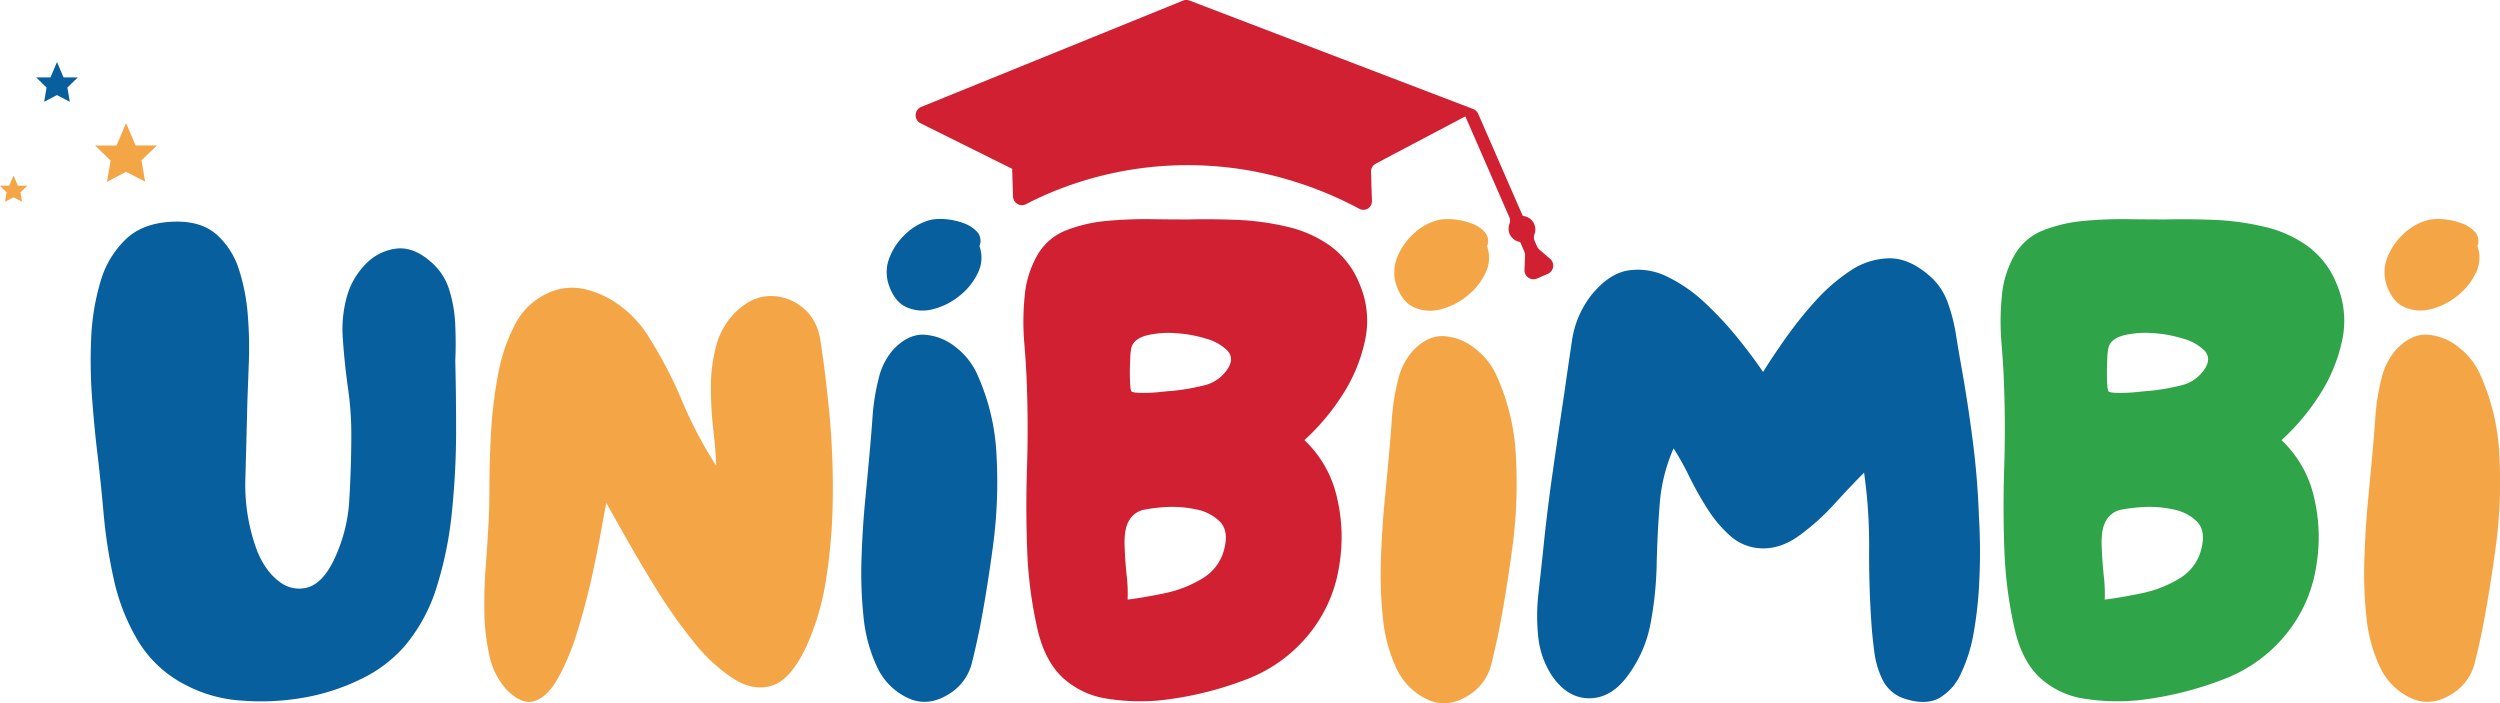 <svg id="Livello_1" data-name="Livello 1" xmlns="http://www.w3.org/2000/svg" viewBox="0 0 875.83 246.38"><defs><style>.cls-1{fill:#d02031;}.cls-2{fill:#075f9e;}.cls-3{fill:#f4a546;}.cls-4{fill:#2fa449;}</style></defs><title>logo</title><path class="cls-1" d="M456.64,475.93l-32-15.9a3.16,3.16,0,0,1,.09-5.73l11.91-4.84L516.59,417a3,3,0,0,1,2.2,0l99.38,38a3.21,3.21,0,0,1,1.78,1.71l15.58,35.7.36.07.3.08a4.75,4.75,0,0,1,3.48,6.3,3,3,0,0,0,0,2.27l.88,2a3.24,3.24,0,0,0,.86,1.16l3.67,3.15a3.15,3.15,0,0,1-.67,5.27l-3.93,1.71a3.15,3.15,0,0,1-4.32-3.09l.2-5a3.24,3.24,0,0,0-.27-1.42l-1.46-3.34a3,3,0,0,1-.68-.14,4.71,4.71,0,0,1-3.07-6.17,3,3,0,0,0,0-2.28l-15.44-35.39-.45.23-11.54,6.08-16.16,8.52L584,474.2a3.06,3.06,0,0,0-1.61,2.81h0l.32,10.16a3,3,0,0,1-4.44,2.78,128.3,128.3,0,0,0-22.71-9.53,124.56,124.56,0,0,0-86.79,4.46q-3.7,1.61-7.29,3.48a3.13,3.13,0,0,1-4.51-2.77l-.3-9.67" transform="translate(-102.08 -416.81)"/><path class="cls-2" d="M167.56,657a41.23,41.23,0,0,1-16.86-15.25,71.33,71.33,0,0,1-8.6-21.33,177.69,177.69,0,0,1-3.73-23.79Q137.28,584.42,136,574q-.82-7-1.61-17a175.62,175.62,0,0,1-.4-20.87,81.27,81.27,0,0,1,3.21-20.35,33.14,33.14,0,0,1,9.23-15.42q6.41-5.89,17.72-5.91,8.81,0,14,4.7a27.43,27.43,0,0,1,7.62,12,68.52,68.52,0,0,1,3.1,15.82,141.6,141.6,0,0,1,.4,16.45q-.3,8-.52,13.93-.3,12.34-.69,26.54a66.4,66.4,0,0,0,4.13,26q3,7.22,7.8,10.72a11.07,11.07,0,0,0,9.86,2q5.1-1.48,8.89-9a55.57,55.57,0,0,0,5.73-22.07q.69-11.91.69-22.93a115.5,115.5,0,0,0-1.2-16.05q-1.2-8.6-1.78-17.14a42.82,42.82,0,0,1,1.66-15.54A26.41,26.41,0,0,1,230.51,509a17.78,17.78,0,0,1,10.43-5.1q5.89-.69,11.81,4.41a21,21,0,0,1,6.71,10A47.62,47.62,0,0,1,261.58,531q.28,6.54,0,12.15.28,11,.29,24.54t-1.38,27.58a130.38,130.38,0,0,1-5.22,26.54,59.45,59.45,0,0,1-11.35,21.27,47.5,47.5,0,0,1-15.42,11.64A74.49,74.49,0,0,1,208,661.3a86.24,86.24,0,0,1-21.67.92A48.18,48.18,0,0,1,167.56,657Z" transform="translate(-102.08 -416.81)"/><path class="cls-3" d="M279.26,658.1a25.71,25.71,0,0,1-5.72-11.6,73.89,73.89,0,0,1-1.77-15.24q-.11-8.15.46-15.85c.41-5.13.68-9.49.86-13.12q.46-6.42.46-15.5t.61-19.29a151.32,151.32,0,0,1,2.48-19.85,61.47,61.47,0,0,1,5.82-17.07A24,24,0,0,1,293,520a20.11,20.11,0,0,1,14-1.87,33.22,33.22,0,0,1,12.91,6.23,38.29,38.29,0,0,1,9.47,10.53,150.7,150.7,0,0,1,11.7,22.48A148.24,148.24,0,0,0,353,580q-.21-5.66-1.06-12.86a130.91,130.91,0,0,1-.81-14.69,55.15,55.15,0,0,1,1.77-14.18,26,26,0,0,1,6.28-11.5q5.92-6.11,12.51-6.23a17.23,17.23,0,0,1,11.85,4.25q5.2,4.37,6.13,12.41,1.67,10.9,3,24.86a275.09,275.09,0,0,1,1.16,28.61,194.76,194.76,0,0,1-2.23,28.36,90.77,90.77,0,0,1-7.09,24.41q-5.47,11.55-12,13.57T359,654.56a59.18,59.18,0,0,1-14-13,184.29,184.29,0,0,1-12.86-18.18q-6-9.72-10.68-18T314.5,593q-.51,2.39-1.82,9.72t-3.39,16.81q-2.13,9.48-5,18.69a83.23,83.23,0,0,1-6.53,15.85q-3.65,6.65-8.25,8.3T279.26,658.1Z" transform="translate(-102.08 -416.81)"/><path class="cls-1" d="M508.66,662.15a73.74,73.74,0,0,1-19-.61,29.43,29.43,0,0,1-15.14-7.19q-6.23-5.72-8.86-16.61a148.41,148.41,0,0,1-3.7-27.65q-.57-14.43-.1-29t0-28.05q-.21-7.33-.91-15.75a90.37,90.37,0,0,1,.1-16.66A34.86,34.86,0,0,1,465.62,506a19.92,19.92,0,0,1,10-8.51,51.54,51.54,0,0,1,14.23-3.29,147.07,147.07,0,0,1,15.24-.61c5.06.08,9.57.1,13.52.1q7.79-.19,16.76.15a92,92,0,0,1,17.52,2.38A42,42,0,0,1,568.16,503a30.31,30.31,0,0,1,10.33,13.57,32.54,32.54,0,0,1,1.72,19.9,56.93,56.93,0,0,1-8.15,19.19,78.43,78.43,0,0,1-13,15.34A39.44,39.44,0,0,1,570.44,591a60,60,0,0,1,.81,24,49.66,49.66,0,0,1-8.61,21.37,51.81,51.81,0,0,1-24,18.48A120,120,0,0,1,508.66,662.15ZM498.54,554c.47.3,1.77.46,3.9.46a56.72,56.72,0,0,0,6.38-.35c2.13-.23,3.42-.35,3.9-.35a77.13,77.13,0,0,0,10.89-1.87,13.52,13.52,0,0,0,8.76-6.18c1.42-2.35,1.29-4.41-.35-6.13a16.9,16.9,0,0,0-7.49-4.15A44.84,44.84,0,0,0,514,533.53a33.52,33.52,0,0,0-9.93.71q-4.37,1.06-5.52,3.95a18.91,18.91,0,0,0-.51,4.25q-.21,3.76-.1,7.44C498,552.32,498.19,553.71,498.54,554Zm-1.42,72.87c3.77-.47,8.1-1.22,13-2.23a41.63,41.63,0,0,0,13.27-5.22,16.51,16.51,0,0,0,7.6-10.33q1.61-6.38-1.57-9.57a16.05,16.05,0,0,0-8.3-4.25,39.68,39.68,0,0,0-9.77-.86,59.62,59.62,0,0,0-8.66,1,7.81,7.81,0,0,0-5.32,4.25q-1.42,2.64-1.32,7.85c.1,3.44.33,7,.71,10.63A54.2,54.2,0,0,1,497.12,626.91Z" transform="translate(-102.08 -416.81)"/><path class="cls-2" d="M768.89,661.44a13.07,13.07,0,0,1-7.24-6.38,31,31,0,0,1-2.94-9.93q-.72-5.47-1-9.72-.91-13.25-.81-26.48a181.56,181.56,0,0,0-1.77-26.53q-4.52,4.52-10.33,10.89a80.35,80.35,0,0,1-12.51,11.24q-6.74,4.86-13.82,4.35a17.28,17.28,0,0,1-10.08-4.2,44.58,44.58,0,0,1-8.05-9.47,117.86,117.86,0,0,1-6.48-11.5,92.74,92.74,0,0,0-5.47-9.82,59.51,59.51,0,0,0-4.86,19.45q-.82,10.39-1.06,21a125.51,125.51,0,0,1-2.13,20.81,44.14,44.14,0,0,1-8.25,18.69q-5.68,7.6-13.27,7.6t-13-7.85A30.33,30.33,0,0,1,641,640.12a69,69,0,0,1,0-15q.85-7.69,1.57-14.33,1.41-14.17,3.44-28.36t4.15-28.21q1.16-8.24,2.58-17.72a33.8,33.8,0,0,1,6.89-16.36q6.11-7.54,13-8.61a23,23,0,0,1,13.88,2.38,52.54,52.54,0,0,1,13.22,9.32,121.92,121.92,0,0,1,11.5,12.46q5.2,6.49,8.51,11.44,3.08-5,7.8-11.7A139.7,139.7,0,0,1,738,522.34a64,64,0,0,1,12.31-10.68,25.12,25.12,0,0,1,13.47-4.35q7-.15,14.13,6a22.09,22.09,0,0,1,6.48,9.37,60,60,0,0,1,2.94,11.44q.95,5.92,1.92,11.34,2.32,13,4,26.18T795.37,598q.25,3.3.35,9.93t-.35,14.69a135.62,135.62,0,0,1-1.87,16,54.5,54.5,0,0,1-4.41,14.08,18.67,18.67,0,0,1-7.8,8.76Q776.43,664,768.89,661.44Z" transform="translate(-102.08 -416.81)"/><path class="cls-4" d="M851,662.15a73.74,73.74,0,0,1-19-.61,29.43,29.43,0,0,1-15.14-7.19q-6.23-5.72-8.86-16.61a148.41,148.41,0,0,1-3.7-27.65q-.57-14.43-.1-29t0-28.05q-.21-7.33-.91-15.75a90.37,90.37,0,0,1,.1-16.66A34.86,34.86,0,0,1,807.93,506a19.92,19.92,0,0,1,10-8.51,51.54,51.54,0,0,1,14.23-3.29,147.07,147.07,0,0,1,15.24-.61c5.06.08,9.57.1,13.52.1q7.79-.19,16.76.15a92,92,0,0,1,17.52,2.38A42,42,0,0,1,910.47,503a30.31,30.31,0,0,1,10.33,13.57,32.54,32.54,0,0,1,1.72,19.9,56.93,56.93,0,0,1-8.15,19.19,78.43,78.43,0,0,1-13,15.34A39.44,39.44,0,0,1,912.75,591a60,60,0,0,1,.81,24A49.66,49.66,0,0,1,905,636.33a51.81,51.81,0,0,1-24,18.48A120,120,0,0,1,851,662.15ZM840.84,554c.47.3,1.77.46,3.9.46a56.72,56.72,0,0,0,6.38-.35c2.13-.23,3.42-.35,3.9-.35a77.13,77.13,0,0,0,10.89-1.87,13.52,13.52,0,0,0,8.76-6.18c1.42-2.35,1.29-4.41-.35-6.13a16.9,16.9,0,0,0-7.49-4.15,44.84,44.84,0,0,0-10.53-1.92,33.52,33.52,0,0,0-9.93.71q-4.37,1.06-5.52,3.95a18.91,18.91,0,0,0-.51,4.25q-.21,3.76-.1,7.44C840.3,552.32,840.5,553.71,840.84,554Zm-1.42,72.87c3.77-.47,8.1-1.22,13-2.23a41.63,41.63,0,0,0,13.27-5.22,16.51,16.51,0,0,0,7.6-10.33q1.61-6.38-1.57-9.57a16.05,16.05,0,0,0-8.3-4.25,39.68,39.68,0,0,0-9.77-.86,59.62,59.62,0,0,0-8.66,1,7.81,7.81,0,0,0-5.32,4.25q-1.42,2.64-1.32,7.85c.1,3.44.33,7,.71,10.63A54.2,54.2,0,0,1,839.43,626.91Z" transform="translate(-102.08 -416.81)"/><path class="cls-3" d="M617.46,659.82q-7.8,5.41-15.14,2.13a22.36,22.36,0,0,1-11.09-11.14,53.25,53.25,0,0,1-4.66-17.37,144.46,144.46,0,0,1-.71-20.46q.34-10.67,1.32-20.81t1.67-18q.46-5,.91-11.44a74.68,74.68,0,0,1,2.13-12.91,23.21,23.21,0,0,1,5.22-10.18q5.2-5.41,10.89-5.06a19.46,19.46,0,0,1,10.74,4.25,25,25,0,0,1,7.75,9.82,77.22,77.22,0,0,1,6.68,28.51,168,168,0,0,1-1.27,31.55q-2.13,15.86-4.71,29.12-1.22,5.92-2.73,12A17.7,17.7,0,0,1,617.46,659.82Z" transform="translate(-102.08 -416.81)"/><path class="cls-3" d="M591.09,516.11a14,14,0,0,1,.5-9.2,22.34,22.34,0,0,1,5.7-8.21,19.83,19.83,0,0,1,8.71-4.83,17.76,17.76,0,0,1,5.1-.23,23.54,23.54,0,0,1,6.3,1.38,11.66,11.66,0,0,1,4.89,3.15,4.69,4.69,0,0,1,.74,4.9,11.88,11.88,0,0,1-.5,9.3,22.38,22.38,0,0,1-6.48,8.12,23.9,23.9,0,0,1-9.35,4.7,14,14,0,0,1-9.35-.76Q593.07,522.43,591.09,516.11Z" transform="translate(-102.08 -416.81)"/><path class="cls-2" d="M435.5,659.32q-7.8,5.41-15.14,2.13a22.36,22.36,0,0,1-11.09-11.14,53.25,53.25,0,0,1-4.66-17.37,144.46,144.46,0,0,1-.71-20.46q.34-10.67,1.32-20.81t1.67-18q.46-5,.91-11.44a74.68,74.68,0,0,1,2.13-12.91,23.21,23.21,0,0,1,5.22-10.18q5.2-5.41,10.89-5.06a19.46,19.46,0,0,1,10.74,4.25,25,25,0,0,1,7.75,9.82,77.22,77.22,0,0,1,6.68,28.51,168,168,0,0,1-1.27,31.55q-2.13,15.86-4.71,29.12-1.22,5.92-2.73,12A17.7,17.7,0,0,1,435.5,659.32Z" transform="translate(-102.08 -416.81)"/><path class="cls-2" d="M413.27,516.06a14,14,0,0,1,.5-9.2,22.34,22.34,0,0,1,5.7-8.21,19.83,19.83,0,0,1,8.71-4.83,17.76,17.76,0,0,1,5.1-.23,23.54,23.54,0,0,1,6.3,1.38,11.66,11.66,0,0,1,4.89,3.15,4.69,4.69,0,0,1,.74,4.9,11.88,11.88,0,0,1-.5,9.3,22.38,22.38,0,0,1-6.48,8.12,23.9,23.9,0,0,1-9.35,4.7,14,14,0,0,1-9.35-.76Q415.25,522.37,413.27,516.06Z" transform="translate(-102.08 -416.81)"/><path class="cls-3" d="M962,659.32q-7.8,5.41-15.14,2.13a22.36,22.36,0,0,1-11.09-11.14,53.25,53.25,0,0,1-4.66-17.37,144.46,144.46,0,0,1-.71-20.46q.34-10.67,1.32-20.81t1.67-18q.46-5,.91-11.44a74.68,74.68,0,0,1,2.13-12.91,23.21,23.21,0,0,1,5.22-10.18q5.2-5.41,10.89-5.06a19.46,19.46,0,0,1,10.74,4.25,25,25,0,0,1,7.75,9.82,77.22,77.22,0,0,1,6.68,28.51,168,168,0,0,1-1.27,31.55q-2.13,15.86-4.71,29.12-1.22,5.92-2.73,12A17.7,17.7,0,0,1,962,659.32Z" transform="translate(-102.08 -416.81)"/><path class="cls-3" d="M938,516.08a14,14,0,0,1,.5-9.2,22.34,22.34,0,0,1,5.7-8.21,19.83,19.83,0,0,1,8.71-4.83,17.76,17.76,0,0,1,5.1-.23,23.54,23.54,0,0,1,6.3,1.38,11.66,11.66,0,0,1,4.89,3.15A4.69,4.69,0,0,1,970,503a11.88,11.88,0,0,1-.5,9.3,22.38,22.38,0,0,1-6.48,8.12,23.9,23.9,0,0,1-9.35,4.7,14,14,0,0,1-9.35-.76Q940,522.4,938,516.08Z" transform="translate(-102.08 -416.81)"/><path class="cls-3" d="M146.24,459.91l3.34,7.85h7.48L151.65,473l1.28,7.44L146.24,477l-6.69,3.52,1.28-7.44-5.4-5.28h7.47l3.34-7.85" transform="translate(-102.08 -416.81)"/><path class="cls-2" d="M122.09,438.63l2.25,5.29h5l-3.65,3.56.86,5-4.51-2.36-4.5,2.36.85-5-3.63-3.56h5l2.25-5.29" transform="translate(-102.08 -416.81)"/><path class="cls-3" d="M106.86,478.38l1.47,3.48h3.31l-2.39,2.33.56,3.3-3-1.56-3,1.56.57-3.3-2.39-2.33h3.3l1.47-3.48" transform="translate(-102.08 -416.81)"/></svg>